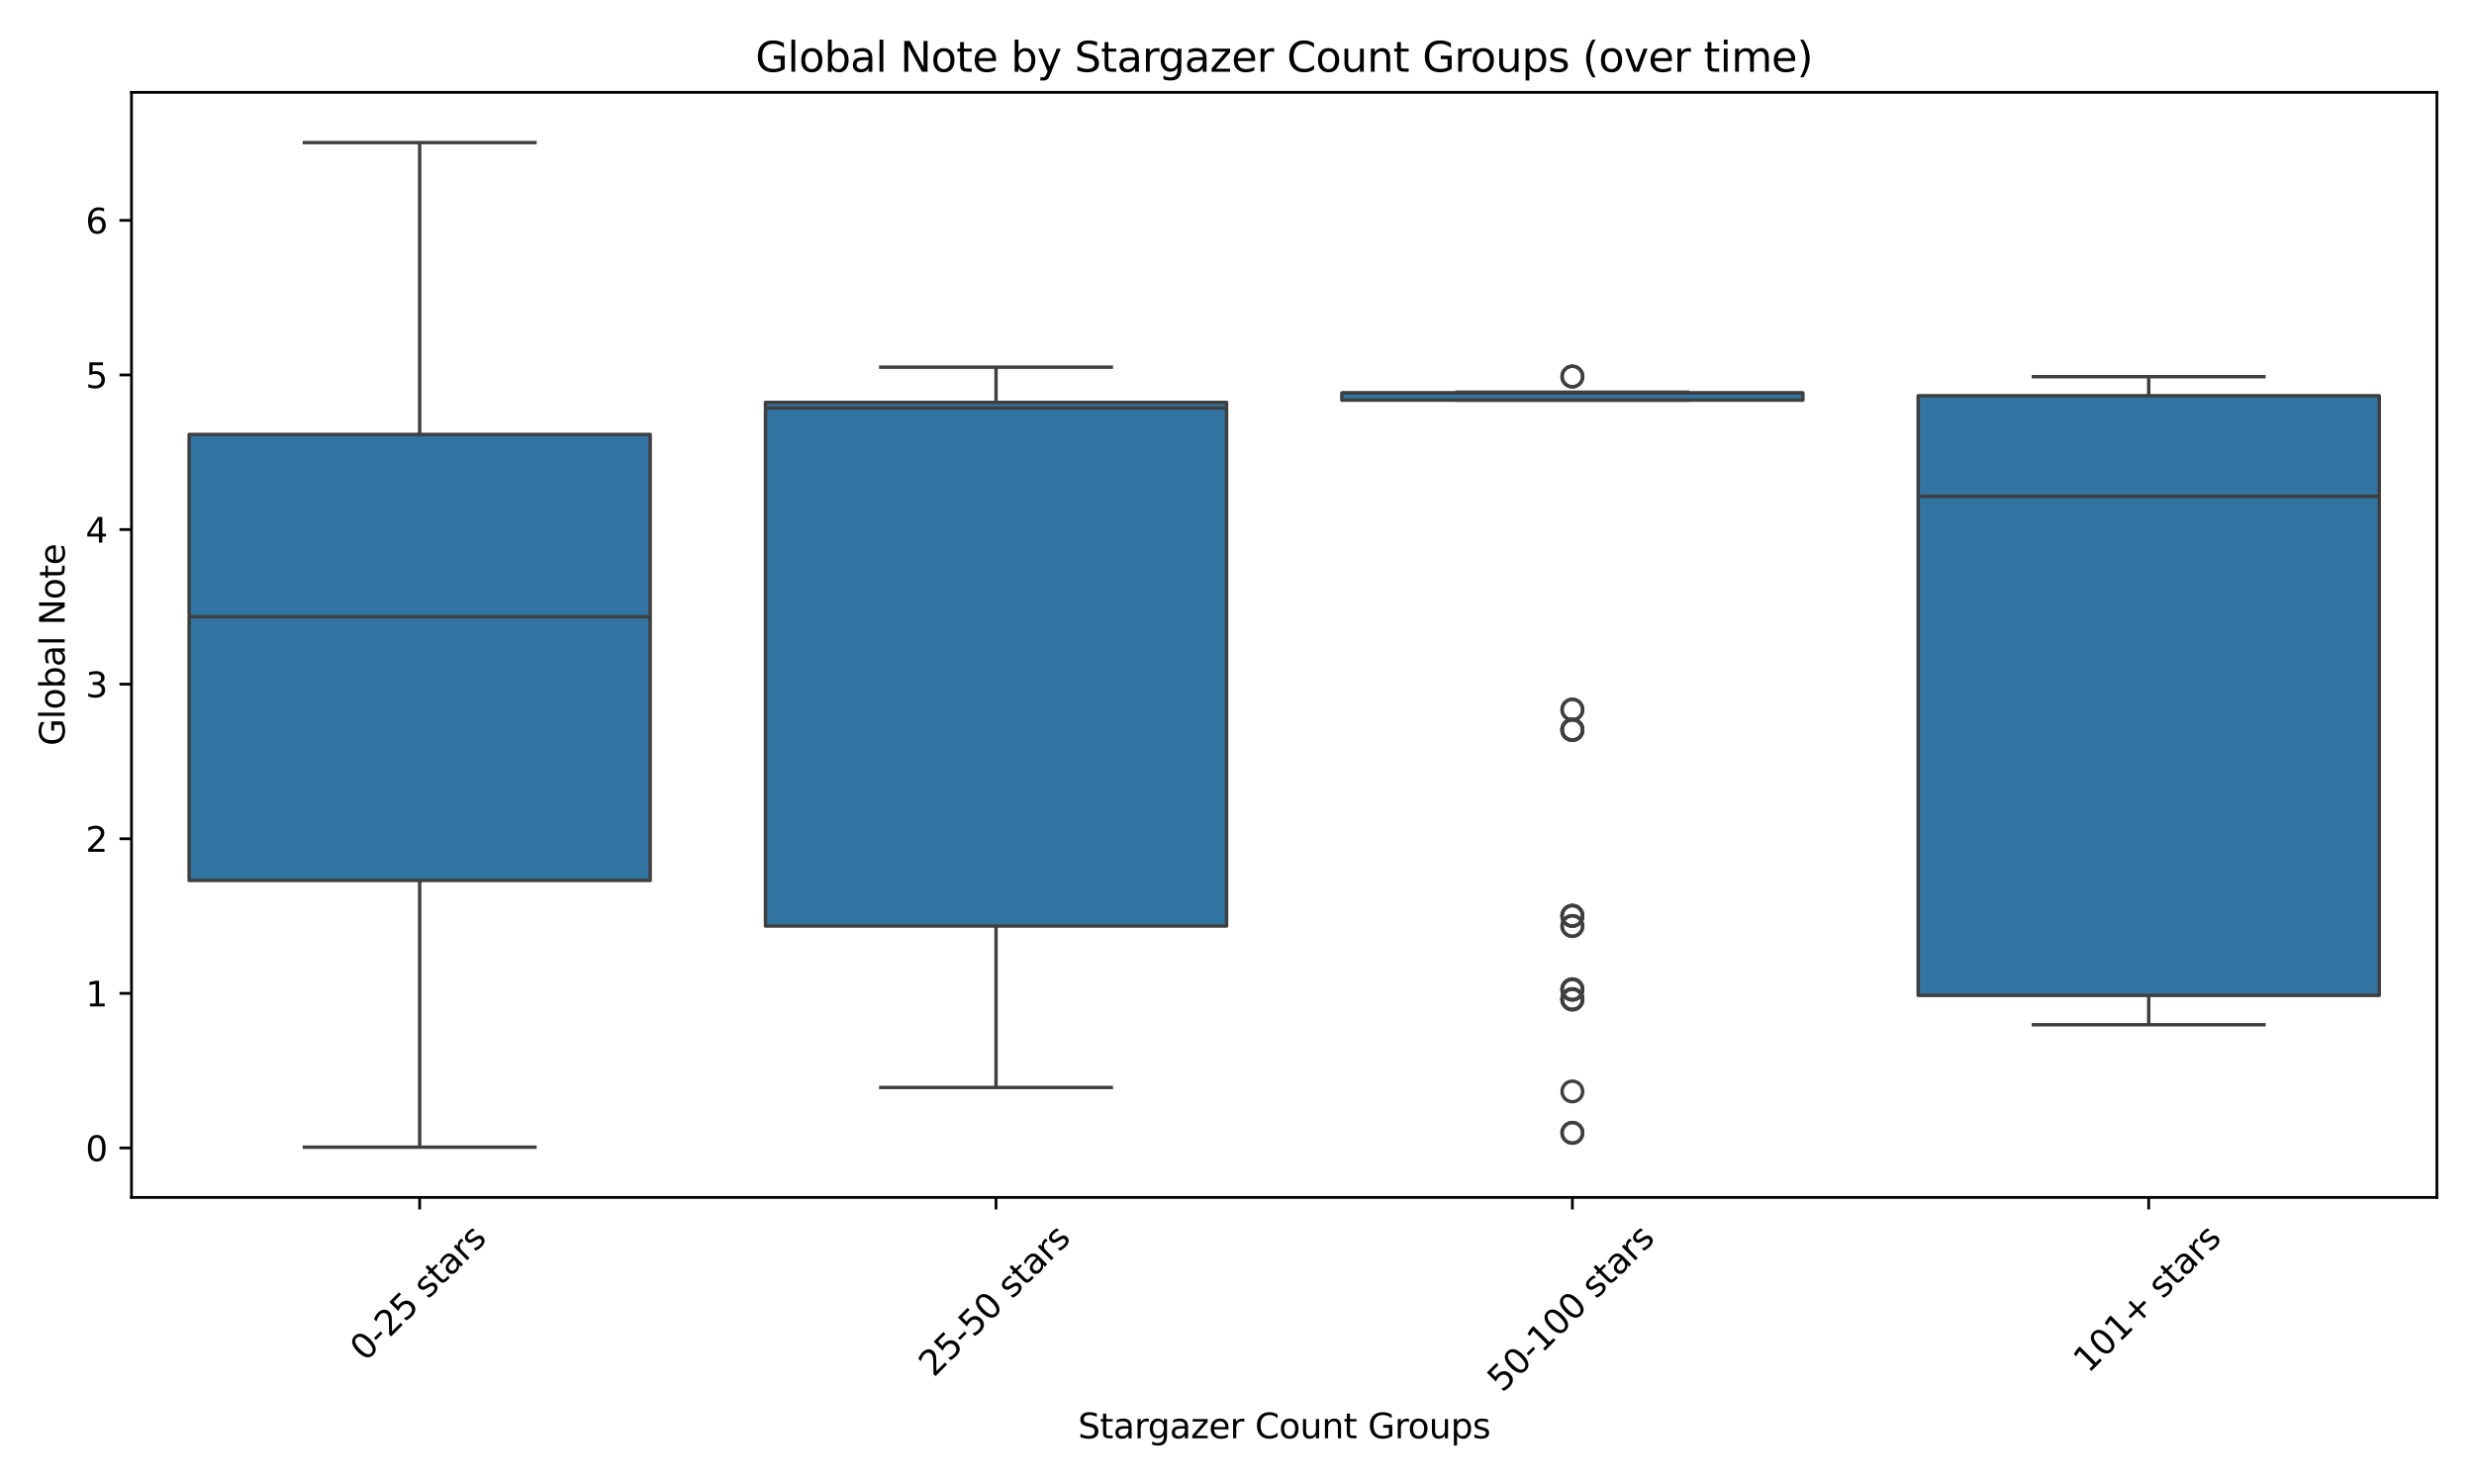 <?xml version="1.0" encoding="utf-8" standalone="no"?>
<!DOCTYPE svg PUBLIC "-//W3C//DTD SVG 1.1//EN"
  "http://www.w3.org/Graphics/SVG/1.1/DTD/svg11.dtd">
<svg xmlns:xlink="http://www.w3.org/1999/xlink" width="720pt" height="432pt" viewBox="0 0 720 432" xmlns="http://www.w3.org/2000/svg" version="1.1">
 <defs>
  <style type="text/css">*{stroke-linejoin: round; stroke-linecap: butt}</style>
 </defs>
 <g id="figure_1">
  <g id="patch_1">
   <path d="M 0 432 
L 720 432 
L 720 0 
L 0 0 
z
" style="fill: #ffffff"/>
  </g>
  <g id="axes_1">
   <g id="patch_2">
    <path d="M 38.27 348.572 
L 709.2 348.572 
L 709.2 26.88 
L 38.27 26.88 
z
" style="fill: #ffffff"/>
   </g>
   <g id="matplotlib.axis_1">
    <g id="xtick_1">
     <g id="line2d_1">
      <defs>
       <path id="m6f5f391224" d="M 0 0 
L 0 3.5 
" style="stroke: #000000; stroke-width: 0.8"/>
      </defs>
      <g>
       <use xlink:href="#m6f5f391224" x="122.136" y="348.572" style="stroke: #000000; stroke-width: 0.8"/>
      </g>
     </g>
     <g id="text_1">
      <!-- 0-25 stars -->
      <g transform="translate(106.25 396.619) rotate(-45) scale(0.1 -0.1)">
       <defs>
        <path id="DejaVuSans-30" d="M 2034 4250 
Q 1547 4250 1301 3770 
Q 1056 3291 1056 2328 
Q 1056 1369 1301 889 
Q 1547 409 2034 409 
Q 2525 409 2770 889 
Q 3016 1369 3016 2328 
Q 3016 3291 2770 3770 
Q 2525 4250 2034 4250 
z
M 2034 4750 
Q 2819 4750 3233 4129 
Q 3647 3509 3647 2328 
Q 3647 1150 3233 529 
Q 2819 -91 2034 -91 
Q 1250 -91 836 529 
Q 422 1150 422 2328 
Q 422 3509 836 4129 
Q 1250 4750 2034 4750 
z
" transform="scale(0.016)"/>
        <path id="DejaVuSans-2d" d="M 313 2009 
L 1997 2009 
L 1997 1497 
L 313 1497 
L 313 2009 
z
" transform="scale(0.016)"/>
        <path id="DejaVuSans-32" d="M 1228 531 
L 3431 531 
L 3431 0 
L 469 0 
L 469 531 
Q 828 903 1448 1529 
Q 2069 2156 2228 2338 
Q 2531 2678 2651 2914 
Q 2772 3150 2772 3378 
Q 2772 3750 2511 3984 
Q 2250 4219 1831 4219 
Q 1534 4219 1204 4116 
Q 875 4013 500 3803 
L 500 4441 
Q 881 4594 1212 4672 
Q 1544 4750 1819 4750 
Q 2544 4750 2975 4387 
Q 3406 4025 3406 3419 
Q 3406 3131 3298 2873 
Q 3191 2616 2906 2266 
Q 2828 2175 2409 1742 
Q 1991 1309 1228 531 
z
" transform="scale(0.016)"/>
        <path id="DejaVuSans-35" d="M 691 4666 
L 3169 4666 
L 3169 4134 
L 1269 4134 
L 1269 2991 
Q 1406 3038 1543 3061 
Q 1681 3084 1819 3084 
Q 2600 3084 3056 2656 
Q 3513 2228 3513 1497 
Q 3513 744 3044 326 
Q 2575 -91 1722 -91 
Q 1428 -91 1123 -41 
Q 819 9 494 109 
L 494 744 
Q 775 591 1075 516 
Q 1375 441 1709 441 
Q 2250 441 2565 725 
Q 2881 1009 2881 1497 
Q 2881 1984 2565 2268 
Q 2250 2553 1709 2553 
Q 1456 2553 1204 2497 
Q 953 2441 691 2322 
L 691 4666 
z
" transform="scale(0.016)"/>
        <path id="DejaVuSans-20" transform="scale(0.016)"/>
        <path id="DejaVuSans-73" d="M 2834 3397 
L 2834 2853 
Q 2591 2978 2328 3040 
Q 2066 3103 1784 3103 
Q 1356 3103 1142 2972 
Q 928 2841 928 2578 
Q 928 2378 1081 2264 
Q 1234 2150 1697 2047 
L 1894 2003 
Q 2506 1872 2764 1633 
Q 3022 1394 3022 966 
Q 3022 478 2636 193 
Q 2250 -91 1575 -91 
Q 1294 -91 989 -36 
Q 684 19 347 128 
L 347 722 
Q 666 556 975 473 
Q 1284 391 1588 391 
Q 1994 391 2212 530 
Q 2431 669 2431 922 
Q 2431 1156 2273 1281 
Q 2116 1406 1581 1522 
L 1381 1569 
Q 847 1681 609 1914 
Q 372 2147 372 2553 
Q 372 3047 722 3315 
Q 1072 3584 1716 3584 
Q 2034 3584 2315 3537 
Q 2597 3491 2834 3397 
z
" transform="scale(0.016)"/>
        <path id="DejaVuSans-74" d="M 1172 4494 
L 1172 3500 
L 2356 3500 
L 2356 3053 
L 1172 3053 
L 1172 1153 
Q 1172 725 1289 603 
Q 1406 481 1766 481 
L 2356 481 
L 2356 0 
L 1766 0 
Q 1100 0 847 248 
Q 594 497 594 1153 
L 594 3053 
L 172 3053 
L 172 3500 
L 594 3500 
L 594 4494 
L 1172 4494 
z
" transform="scale(0.016)"/>
        <path id="DejaVuSans-61" d="M 2194 1759 
Q 1497 1759 1228 1600 
Q 959 1441 959 1056 
Q 959 750 1161 570 
Q 1363 391 1709 391 
Q 2188 391 2477 730 
Q 2766 1069 2766 1631 
L 2766 1759 
L 2194 1759 
z
M 3341 1997 
L 3341 0 
L 2766 0 
L 2766 531 
Q 2569 213 2275 61 
Q 1981 -91 1556 -91 
Q 1019 -91 701 211 
Q 384 513 384 1019 
Q 384 1609 779 1909 
Q 1175 2209 1959 2209 
L 2766 2209 
L 2766 2266 
Q 2766 2663 2505 2880 
Q 2244 3097 1772 3097 
Q 1472 3097 1187 3025 
Q 903 2953 641 2809 
L 641 3341 
Q 956 3463 1253 3523 
Q 1550 3584 1831 3584 
Q 2591 3584 2966 3190 
Q 3341 2797 3341 1997 
z
" transform="scale(0.016)"/>
        <path id="DejaVuSans-72" d="M 2631 2963 
Q 2534 3019 2420 3045 
Q 2306 3072 2169 3072 
Q 1681 3072 1420 2755 
Q 1159 2438 1159 1844 
L 1159 0 
L 581 0 
L 581 3500 
L 1159 3500 
L 1159 2956 
Q 1341 3275 1631 3429 
Q 1922 3584 2338 3584 
Q 2397 3584 2469 3576 
Q 2541 3569 2628 3553 
L 2631 2963 
z
" transform="scale(0.016)"/>
       </defs>
       <use xlink:href="#DejaVuSans-30"/>
       <use xlink:href="#DejaVuSans-2d" x="63.623"/>
       <use xlink:href="#DejaVuSans-32" x="99.707"/>
       <use xlink:href="#DejaVuSans-35" x="163.33"/>
       <use xlink:href="#DejaVuSans-20" x="226.953"/>
       <use xlink:href="#DejaVuSans-73" x="258.74"/>
       <use xlink:href="#DejaVuSans-74" x="310.84"/>
       <use xlink:href="#DejaVuSans-61" x="350.049"/>
       <use xlink:href="#DejaVuSans-72" x="411.328"/>
       <use xlink:href="#DejaVuSans-73" x="452.441"/>
      </g>
     </g>
    </g>
    <g id="xtick_2">
     <g id="line2d_2">
      <g>
       <use xlink:href="#m6f5f391224" x="289.869" y="348.572" style="stroke: #000000; stroke-width: 0.8"/>
      </g>
     </g>
     <g id="text_2">
      <!-- 25-50 stars -->
      <g transform="translate(271.733 401.118) rotate(-45) scale(0.1 -0.1)">
       <use xlink:href="#DejaVuSans-32"/>
       <use xlink:href="#DejaVuSans-35" x="63.623"/>
       <use xlink:href="#DejaVuSans-2d" x="127.246"/>
       <use xlink:href="#DejaVuSans-35" x="163.33"/>
       <use xlink:href="#DejaVuSans-30" x="226.953"/>
       <use xlink:href="#DejaVuSans-20" x="290.576"/>
       <use xlink:href="#DejaVuSans-73" x="322.363"/>
       <use xlink:href="#DejaVuSans-74" x="374.463"/>
       <use xlink:href="#DejaVuSans-61" x="413.672"/>
       <use xlink:href="#DejaVuSans-72" x="474.951"/>
       <use xlink:href="#DejaVuSans-73" x="516.064"/>
      </g>
     </g>
    </g>
    <g id="xtick_3">
     <g id="line2d_3">
      <g>
       <use xlink:href="#m6f5f391224" x="457.601" y="348.572" style="stroke: #000000; stroke-width: 0.8"/>
      </g>
     </g>
     <g id="text_3">
      <!-- 50-100 stars -->
      <g transform="translate(437.216 405.617) rotate(-45) scale(0.1 -0.1)">
       <defs>
        <path id="DejaVuSans-31" d="M 794 531 
L 1825 531 
L 1825 4091 
L 703 3866 
L 703 4441 
L 1819 4666 
L 2450 4666 
L 2450 531 
L 3481 531 
L 3481 0 
L 794 0 
L 794 531 
z
" transform="scale(0.016)"/>
       </defs>
       <use xlink:href="#DejaVuSans-35"/>
       <use xlink:href="#DejaVuSans-30" x="63.623"/>
       <use xlink:href="#DejaVuSans-2d" x="127.246"/>
       <use xlink:href="#DejaVuSans-31" x="163.33"/>
       <use xlink:href="#DejaVuSans-30" x="226.953"/>
       <use xlink:href="#DejaVuSans-30" x="290.576"/>
       <use xlink:href="#DejaVuSans-20" x="354.199"/>
       <use xlink:href="#DejaVuSans-73" x="385.986"/>
       <use xlink:href="#DejaVuSans-74" x="438.086"/>
       <use xlink:href="#DejaVuSans-61" x="477.295"/>
       <use xlink:href="#DejaVuSans-72" x="538.574"/>
       <use xlink:href="#DejaVuSans-73" x="579.688"/>
      </g>
     </g>
    </g>
    <g id="xtick_4">
     <g id="line2d_4">
      <g>
       <use xlink:href="#m6f5f391224" x="625.334" y="348.572" style="stroke: #000000; stroke-width: 0.8"/>
      </g>
     </g>
     <g id="text_4">
      <!-- 101+ stars -->
      <g transform="translate(607.76 399.994) rotate(-45) scale(0.1 -0.1)">
       <defs>
        <path id="DejaVuSans-2b" d="M 2944 4013 
L 2944 2272 
L 4684 2272 
L 4684 1741 
L 2944 1741 
L 2944 0 
L 2419 0 
L 2419 1741 
L 678 1741 
L 678 2272 
L 2419 2272 
L 2419 4013 
L 2944 4013 
z
" transform="scale(0.016)"/>
       </defs>
       <use xlink:href="#DejaVuSans-31"/>
       <use xlink:href="#DejaVuSans-30" x="63.623"/>
       <use xlink:href="#DejaVuSans-31" x="127.246"/>
       <use xlink:href="#DejaVuSans-2b" x="190.869"/>
       <use xlink:href="#DejaVuSans-20" x="274.658"/>
       <use xlink:href="#DejaVuSans-73" x="306.445"/>
       <use xlink:href="#DejaVuSans-74" x="358.545"/>
       <use xlink:href="#DejaVuSans-61" x="397.754"/>
       <use xlink:href="#DejaVuSans-72" x="459.033"/>
       <use xlink:href="#DejaVuSans-73" x="500.146"/>
      </g>
     </g>
    </g>
    <g id="text_5">
     <!-- Stargazer Count Groups -->
     <g transform="translate(313.723 418.686) scale(0.1 -0.1)">
      <defs>
       <path id="DejaVuSans-53" d="M 3425 4513 
L 3425 3897 
Q 3066 4069 2747 4153 
Q 2428 4238 2131 4238 
Q 1616 4238 1336 4038 
Q 1056 3838 1056 3469 
Q 1056 3159 1242 3001 
Q 1428 2844 1947 2747 
L 2328 2669 
Q 3034 2534 3370 2195 
Q 3706 1856 3706 1288 
Q 3706 609 3251 259 
Q 2797 -91 1919 -91 
Q 1588 -91 1214 -16 
Q 841 59 441 206 
L 441 856 
Q 825 641 1194 531 
Q 1563 422 1919 422 
Q 2459 422 2753 634 
Q 3047 847 3047 1241 
Q 3047 1584 2836 1778 
Q 2625 1972 2144 2069 
L 1759 2144 
Q 1053 2284 737 2584 
Q 422 2884 422 3419 
Q 422 4038 858 4394 
Q 1294 4750 2059 4750 
Q 2388 4750 2728 4690 
Q 3069 4631 3425 4513 
z
" transform="scale(0.016)"/>
       <path id="DejaVuSans-67" d="M 2906 1791 
Q 2906 2416 2648 2759 
Q 2391 3103 1925 3103 
Q 1463 3103 1205 2759 
Q 947 2416 947 1791 
Q 947 1169 1205 825 
Q 1463 481 1925 481 
Q 2391 481 2648 825 
Q 2906 1169 2906 1791 
z
M 3481 434 
Q 3481 -459 3084 -895 
Q 2688 -1331 1869 -1331 
Q 1566 -1331 1297 -1286 
Q 1028 -1241 775 -1147 
L 775 -588 
Q 1028 -725 1275 -790 
Q 1522 -856 1778 -856 
Q 2344 -856 2625 -561 
Q 2906 -266 2906 331 
L 2906 616 
Q 2728 306 2450 153 
Q 2172 0 1784 0 
Q 1141 0 747 490 
Q 353 981 353 1791 
Q 353 2603 747 3093 
Q 1141 3584 1784 3584 
Q 2172 3584 2450 3431 
Q 2728 3278 2906 2969 
L 2906 3500 
L 3481 3500 
L 3481 434 
z
" transform="scale(0.016)"/>
       <path id="DejaVuSans-7a" d="M 353 3500 
L 3084 3500 
L 3084 2975 
L 922 459 
L 3084 459 
L 3084 0 
L 275 0 
L 275 525 
L 2438 3041 
L 353 3041 
L 353 3500 
z
" transform="scale(0.016)"/>
       <path id="DejaVuSans-65" d="M 3597 1894 
L 3597 1613 
L 953 1613 
Q 991 1019 1311 708 
Q 1631 397 2203 397 
Q 2534 397 2845 478 
Q 3156 559 3463 722 
L 3463 178 
Q 3153 47 2828 -22 
Q 2503 -91 2169 -91 
Q 1331 -91 842 396 
Q 353 884 353 1716 
Q 353 2575 817 3079 
Q 1281 3584 2069 3584 
Q 2775 3584 3186 3129 
Q 3597 2675 3597 1894 
z
M 3022 2063 
Q 3016 2534 2758 2815 
Q 2500 3097 2075 3097 
Q 1594 3097 1305 2825 
Q 1016 2553 972 2059 
L 3022 2063 
z
" transform="scale(0.016)"/>
       <path id="DejaVuSans-43" d="M 4122 4306 
L 4122 3641 
Q 3803 3938 3442 4084 
Q 3081 4231 2675 4231 
Q 1875 4231 1450 3742 
Q 1025 3253 1025 2328 
Q 1025 1406 1450 917 
Q 1875 428 2675 428 
Q 3081 428 3442 575 
Q 3803 722 4122 1019 
L 4122 359 
Q 3791 134 3420 21 
Q 3050 -91 2638 -91 
Q 1578 -91 968 557 
Q 359 1206 359 2328 
Q 359 3453 968 4101 
Q 1578 4750 2638 4750 
Q 3056 4750 3426 4639 
Q 3797 4528 4122 4306 
z
" transform="scale(0.016)"/>
       <path id="DejaVuSans-6f" d="M 1959 3097 
Q 1497 3097 1228 2736 
Q 959 2375 959 1747 
Q 959 1119 1226 758 
Q 1494 397 1959 397 
Q 2419 397 2687 759 
Q 2956 1122 2956 1747 
Q 2956 2369 2687 2733 
Q 2419 3097 1959 3097 
z
M 1959 3584 
Q 2709 3584 3137 3096 
Q 3566 2609 3566 1747 
Q 3566 888 3137 398 
Q 2709 -91 1959 -91 
Q 1206 -91 779 398 
Q 353 888 353 1747 
Q 353 2609 779 3096 
Q 1206 3584 1959 3584 
z
" transform="scale(0.016)"/>
       <path id="DejaVuSans-75" d="M 544 1381 
L 544 3500 
L 1119 3500 
L 1119 1403 
Q 1119 906 1312 657 
Q 1506 409 1894 409 
Q 2359 409 2629 706 
Q 2900 1003 2900 1516 
L 2900 3500 
L 3475 3500 
L 3475 0 
L 2900 0 
L 2900 538 
Q 2691 219 2414 64 
Q 2138 -91 1772 -91 
Q 1169 -91 856 284 
Q 544 659 544 1381 
z
M 1991 3584 
L 1991 3584 
z
" transform="scale(0.016)"/>
       <path id="DejaVuSans-6e" d="M 3513 2113 
L 3513 0 
L 2938 0 
L 2938 2094 
Q 2938 2591 2744 2837 
Q 2550 3084 2163 3084 
Q 1697 3084 1428 2787 
Q 1159 2491 1159 1978 
L 1159 0 
L 581 0 
L 581 3500 
L 1159 3500 
L 1159 2956 
Q 1366 3272 1645 3428 
Q 1925 3584 2291 3584 
Q 2894 3584 3203 3211 
Q 3513 2838 3513 2113 
z
" transform="scale(0.016)"/>
       <path id="DejaVuSans-47" d="M 3809 666 
L 3809 1919 
L 2778 1919 
L 2778 2438 
L 4434 2438 
L 4434 434 
Q 4069 175 3628 42 
Q 3188 -91 2688 -91 
Q 1594 -91 976 548 
Q 359 1188 359 2328 
Q 359 3472 976 4111 
Q 1594 4750 2688 4750 
Q 3144 4750 3555 4637 
Q 3966 4525 4313 4306 
L 4313 3634 
Q 3963 3931 3569 4081 
Q 3175 4231 2741 4231 
Q 1884 4231 1454 3753 
Q 1025 3275 1025 2328 
Q 1025 1384 1454 906 
Q 1884 428 2741 428 
Q 3075 428 3337 486 
Q 3600 544 3809 666 
z
" transform="scale(0.016)"/>
       <path id="DejaVuSans-70" d="M 1159 525 
L 1159 -1331 
L 581 -1331 
L 581 3500 
L 1159 3500 
L 1159 2969 
Q 1341 3281 1617 3432 
Q 1894 3584 2278 3584 
Q 2916 3584 3314 3078 
Q 3713 2572 3713 1747 
Q 3713 922 3314 415 
Q 2916 -91 2278 -91 
Q 1894 -91 1617 61 
Q 1341 213 1159 525 
z
M 3116 1747 
Q 3116 2381 2855 2742 
Q 2594 3103 2138 3103 
Q 1681 3103 1420 2742 
Q 1159 2381 1159 1747 
Q 1159 1113 1420 752 
Q 1681 391 2138 391 
Q 2594 391 2855 752 
Q 3116 1113 3116 1747 
z
" transform="scale(0.016)"/>
      </defs>
      <use xlink:href="#DejaVuSans-53"/>
      <use xlink:href="#DejaVuSans-74" x="63.477"/>
      <use xlink:href="#DejaVuSans-61" x="102.686"/>
      <use xlink:href="#DejaVuSans-72" x="163.965"/>
      <use xlink:href="#DejaVuSans-67" x="203.328"/>
      <use xlink:href="#DejaVuSans-61" x="266.805"/>
      <use xlink:href="#DejaVuSans-7a" x="328.084"/>
      <use xlink:href="#DejaVuSans-65" x="380.574"/>
      <use xlink:href="#DejaVuSans-72" x="442.098"/>
      <use xlink:href="#DejaVuSans-20" x="483.211"/>
      <use xlink:href="#DejaVuSans-43" x="514.998"/>
      <use xlink:href="#DejaVuSans-6f" x="584.822"/>
      <use xlink:href="#DejaVuSans-75" x="646.004"/>
      <use xlink:href="#DejaVuSans-6e" x="709.383"/>
      <use xlink:href="#DejaVuSans-74" x="772.762"/>
      <use xlink:href="#DejaVuSans-20" x="811.971"/>
      <use xlink:href="#DejaVuSans-47" x="843.758"/>
      <use xlink:href="#DejaVuSans-72" x="921.248"/>
      <use xlink:href="#DejaVuSans-6f" x="960.111"/>
      <use xlink:href="#DejaVuSans-75" x="1021.293"/>
      <use xlink:href="#DejaVuSans-70" x="1084.672"/>
      <use xlink:href="#DejaVuSans-73" x="1148.148"/>
     </g>
    </g>
   </g>
   <g id="matplotlib.axis_2">
    <g id="ytick_1">
     <g id="line2d_5">
      <defs>
       <path id="m0f3e683ea5" d="M 0 0 
L -3.5 0 
" style="stroke: #000000; stroke-width: 0.8"/>
      </defs>
      <g>
       <use xlink:href="#m0f3e683ea5" x="38.27" y="334.181" style="stroke: #000000; stroke-width: 0.8"/>
      </g>
     </g>
     <g id="text_6">
      <!-- 0 -->
      <g transform="translate(24.907 337.98) scale(0.1 -0.1)">
       <use xlink:href="#DejaVuSans-30"/>
      </g>
     </g>
    </g>
    <g id="ytick_2">
     <g id="line2d_6">
      <g>
       <use xlink:href="#m0f3e683ea5" x="38.27" y="289.175" style="stroke: #000000; stroke-width: 0.8"/>
      </g>
     </g>
     <g id="text_7">
      <!-- 1 -->
      <g transform="translate(24.907 292.974) scale(0.1 -0.1)">
       <use xlink:href="#DejaVuSans-31"/>
      </g>
     </g>
    </g>
    <g id="ytick_3">
     <g id="line2d_7">
      <g>
       <use xlink:href="#m0f3e683ea5" x="38.27" y="244.17" style="stroke: #000000; stroke-width: 0.8"/>
      </g>
     </g>
     <g id="text_8">
      <!-- 2 -->
      <g transform="translate(24.907 247.969) scale(0.1 -0.1)">
       <use xlink:href="#DejaVuSans-32"/>
      </g>
     </g>
    </g>
    <g id="ytick_4">
     <g id="line2d_8">
      <g>
       <use xlink:href="#m0f3e683ea5" x="38.27" y="199.165" style="stroke: #000000; stroke-width: 0.8"/>
      </g>
     </g>
     <g id="text_9">
      <!-- 3 -->
      <g transform="translate(24.907 202.964) scale(0.1 -0.1)">
       <defs>
        <path id="DejaVuSans-33" d="M 2597 2516 
Q 3050 2419 3304 2112 
Q 3559 1806 3559 1356 
Q 3559 666 3084 287 
Q 2609 -91 1734 -91 
Q 1441 -91 1130 -33 
Q 819 25 488 141 
L 488 750 
Q 750 597 1062 519 
Q 1375 441 1716 441 
Q 2309 441 2620 675 
Q 2931 909 2931 1356 
Q 2931 1769 2642 2001 
Q 2353 2234 1838 2234 
L 1294 2234 
L 1294 2753 
L 1863 2753 
Q 2328 2753 2575 2939 
Q 2822 3125 2822 3475 
Q 2822 3834 2567 4026 
Q 2313 4219 1838 4219 
Q 1578 4219 1281 4162 
Q 984 4106 628 3988 
L 628 4550 
Q 988 4650 1302 4700 
Q 1616 4750 1894 4750 
Q 2613 4750 3031 4423 
Q 3450 4097 3450 3541 
Q 3450 3153 3228 2886 
Q 3006 2619 2597 2516 
z
" transform="scale(0.016)"/>
       </defs>
       <use xlink:href="#DejaVuSans-33"/>
      </g>
     </g>
    </g>
    <g id="ytick_5">
     <g id="line2d_9">
      <g>
       <use xlink:href="#m0f3e683ea5" x="38.27" y="154.159" style="stroke: #000000; stroke-width: 0.8"/>
      </g>
     </g>
     <g id="text_10">
      <!-- 4 -->
      <g transform="translate(24.907 157.959) scale(0.1 -0.1)">
       <defs>
        <path id="DejaVuSans-34" d="M 2419 4116 
L 825 1625 
L 2419 1625 
L 2419 4116 
z
M 2253 4666 
L 3047 4666 
L 3047 1625 
L 3713 1625 
L 3713 1100 
L 3047 1100 
L 3047 0 
L 2419 0 
L 2419 1100 
L 313 1100 
L 313 1709 
L 2253 4666 
z
" transform="scale(0.016)"/>
       </defs>
       <use xlink:href="#DejaVuSans-34"/>
      </g>
     </g>
    </g>
    <g id="ytick_6">
     <g id="line2d_10">
      <g>
       <use xlink:href="#m0f3e683ea5" x="38.27" y="109.154" style="stroke: #000000; stroke-width: 0.8"/>
      </g>
     </g>
     <g id="text_11">
      <!-- 5 -->
      <g transform="translate(24.907 112.953) scale(0.1 -0.1)">
       <use xlink:href="#DejaVuSans-35"/>
      </g>
     </g>
    </g>
    <g id="ytick_7">
     <g id="line2d_11">
      <g>
       <use xlink:href="#m0f3e683ea5" x="38.27" y="64.149" style="stroke: #000000; stroke-width: 0.8"/>
      </g>
     </g>
     <g id="text_12">
      <!-- 6 -->
      <g transform="translate(24.907 67.948) scale(0.1 -0.1)">
       <defs>
        <path id="DejaVuSans-36" d="M 2113 2584 
Q 1688 2584 1439 2293 
Q 1191 2003 1191 1497 
Q 1191 994 1439 701 
Q 1688 409 2113 409 
Q 2538 409 2786 701 
Q 3034 994 3034 1497 
Q 3034 2003 2786 2293 
Q 2538 2584 2113 2584 
z
M 3366 4563 
L 3366 3988 
Q 3128 4100 2886 4159 
Q 2644 4219 2406 4219 
Q 1781 4219 1451 3797 
Q 1122 3375 1075 2522 
Q 1259 2794 1537 2939 
Q 1816 3084 2150 3084 
Q 2853 3084 3261 2657 
Q 3669 2231 3669 1497 
Q 3669 778 3244 343 
Q 2819 -91 2113 -91 
Q 1303 -91 875 529 
Q 447 1150 447 2328 
Q 447 3434 972 4092 
Q 1497 4750 2381 4750 
Q 2619 4750 2861 4703 
Q 3103 4656 3366 4563 
z
" transform="scale(0.016)"/>
       </defs>
       <use xlink:href="#DejaVuSans-36"/>
      </g>
     </g>
    </g>
    <g id="text_13">
     <!-- Global Note -->
     <g transform="translate(18.828 217.102) rotate(-90) scale(0.1 -0.1)">
      <defs>
       <path id="DejaVuSans-6c" d="M 603 4863 
L 1178 4863 
L 1178 0 
L 603 0 
L 603 4863 
z
" transform="scale(0.016)"/>
       <path id="DejaVuSans-62" d="M 3116 1747 
Q 3116 2381 2855 2742 
Q 2594 3103 2138 3103 
Q 1681 3103 1420 2742 
Q 1159 2381 1159 1747 
Q 1159 1113 1420 752 
Q 1681 391 2138 391 
Q 2594 391 2855 752 
Q 3116 1113 3116 1747 
z
M 1159 2969 
Q 1341 3281 1617 3432 
Q 1894 3584 2278 3584 
Q 2916 3584 3314 3078 
Q 3713 2572 3713 1747 
Q 3713 922 3314 415 
Q 2916 -91 2278 -91 
Q 1894 -91 1617 61 
Q 1341 213 1159 525 
L 1159 0 
L 581 0 
L 581 4863 
L 1159 4863 
L 1159 2969 
z
" transform="scale(0.016)"/>
       <path id="DejaVuSans-4e" d="M 628 4666 
L 1478 4666 
L 3547 763 
L 3547 4666 
L 4159 4666 
L 4159 0 
L 3309 0 
L 1241 3903 
L 1241 0 
L 628 0 
L 628 4666 
z
" transform="scale(0.016)"/>
      </defs>
      <use xlink:href="#DejaVuSans-47"/>
      <use xlink:href="#DejaVuSans-6c" x="77.49"/>
      <use xlink:href="#DejaVuSans-6f" x="105.273"/>
      <use xlink:href="#DejaVuSans-62" x="166.455"/>
      <use xlink:href="#DejaVuSans-61" x="229.932"/>
      <use xlink:href="#DejaVuSans-6c" x="291.211"/>
      <use xlink:href="#DejaVuSans-20" x="318.994"/>
      <use xlink:href="#DejaVuSans-4e" x="350.781"/>
      <use xlink:href="#DejaVuSans-6f" x="425.586"/>
      <use xlink:href="#DejaVuSans-74" x="486.768"/>
      <use xlink:href="#DejaVuSans-65" x="525.977"/>
     </g>
    </g>
   </g>
   <g id="patch_3">
    <path d="M 55.043 256.301 
L 189.229 256.301 
L 189.229 126.464 
L 55.043 126.464 
L 55.043 256.301 
z
" clip-path="url(#p493737faff)" style="fill: #3274a1; stroke: #3f3f3f; stroke-linejoin: miter"/>
   </g>
   <g id="line2d_12">
    <path d="M 122.136 256.301 
L 122.136 333.95 
" clip-path="url(#p493737faff)" style="fill: none; stroke: #3f3f3f"/>
   </g>
   <g id="line2d_13">
    <path d="M 122.136 126.464 
L 122.136 41.502 
" clip-path="url(#p493737faff)" style="fill: none; stroke: #3f3f3f"/>
   </g>
   <g id="line2d_14">
    <path d="M 88.59 333.95 
L 155.683 333.95 
" clip-path="url(#p493737faff)" style="fill: none; stroke: #3f3f3f; stroke-linecap: square"/>
   </g>
   <g id="line2d_15">
    <path d="M 88.59 41.502 
L 155.683 41.502 
" clip-path="url(#p493737faff)" style="fill: none; stroke: #3f3f3f; stroke-linecap: square"/>
   </g>
   <g id="line2d_16"/>
   <g id="patch_4">
    <path d="M 222.776 269.565 
L 356.962 269.565 
L 356.962 117.136 
L 222.776 117.136 
L 222.776 269.565 
z
" clip-path="url(#p493737faff)" style="fill: #3274a1; stroke: #3f3f3f; stroke-linejoin: miter"/>
   </g>
   <g id="line2d_17">
    <path d="M 289.869 269.565 
L 289.869 316.569 
" clip-path="url(#p493737faff)" style="fill: none; stroke: #3f3f3f"/>
   </g>
   <g id="line2d_18">
    <path d="M 289.869 117.136 
L 289.869 106.885 
" clip-path="url(#p493737faff)" style="fill: none; stroke: #3f3f3f"/>
   </g>
   <g id="line2d_19">
    <path d="M 256.322 316.569 
L 323.415 316.569 
" clip-path="url(#p493737faff)" style="fill: none; stroke: #3f3f3f; stroke-linecap: square"/>
   </g>
   <g id="line2d_20">
    <path d="M 256.322 106.885 
L 323.415 106.885 
" clip-path="url(#p493737faff)" style="fill: none; stroke: #3f3f3f; stroke-linecap: square"/>
   </g>
   <g id="line2d_21"/>
   <g id="patch_5">
    <path d="M 390.508 116.494 
L 524.694 116.494 
L 524.694 114.397 
L 390.508 114.397 
L 390.508 116.494 
z
" clip-path="url(#p493737faff)" style="fill: #3274a1; stroke: #3f3f3f; stroke-linejoin: miter"/>
   </g>
   <g id="line2d_22">
    <path d="M 457.601 116.494 
L 457.601 116.494 
" clip-path="url(#p493737faff)" style="fill: none; stroke: #3f3f3f"/>
   </g>
   <g id="line2d_23">
    <path d="M 457.601 114.397 
L 457.601 114.173 
" clip-path="url(#p493737faff)" style="fill: none; stroke: #3f3f3f"/>
   </g>
   <g id="line2d_24">
    <path d="M 424.055 116.494 
L 491.148 116.494 
" clip-path="url(#p493737faff)" style="fill: none; stroke: #3f3f3f; stroke-linecap: square"/>
   </g>
   <g id="line2d_25">
    <path d="M 424.055 114.173 
L 491.148 114.173 
" clip-path="url(#p493737faff)" style="fill: none; stroke: #3f3f3f; stroke-linecap: square"/>
   </g>
   <g id="line2d_26">
    <defs>
     <path id="m6667002624" d="M 0 3 
C 0.796 3 1.559 2.684 2.121 2.121 
C 2.684 1.559 3 0.796 3 0 
C 3 -0.796 2.684 -1.559 2.121 -2.121 
C 1.559 -2.684 0.796 -3 0 -3 
C -0.796 -3 -1.559 -2.684 -2.121 -2.121 
C -2.684 -1.559 -3 -0.796 -3 0 
C -3 0.796 -2.684 1.559 -2.121 2.121 
C -1.559 2.684 -0.796 3 0 3 
z
" style="stroke: #3f3f3f"/>
    </defs>
    <g clip-path="url(#p493737faff)">
     <use xlink:href="#m6667002624" x="457.601" y="290.858" style="fill-opacity: 0; stroke: #3f3f3f"/>
     <use xlink:href="#m6667002624" x="457.601" y="290.858" style="fill-opacity: 0; stroke: #3f3f3f"/>
     <use xlink:href="#m6667002624" x="457.601" y="290.969" style="fill-opacity: 0; stroke: #3f3f3f"/>
     <use xlink:href="#m6667002624" x="457.601" y="290.93" style="fill-opacity: 0; stroke: #3f3f3f"/>
     <use xlink:href="#m6667002624" x="457.601" y="288.138" style="fill-opacity: 0; stroke: #3f3f3f"/>
     <use xlink:href="#m6667002624" x="457.601" y="287.99" style="fill-opacity: 0; stroke: #3f3f3f"/>
     <use xlink:href="#m6667002624" x="457.601" y="287.99" style="fill-opacity: 0; stroke: #3f3f3f"/>
     <use xlink:href="#m6667002624" x="457.601" y="317.723" style="fill-opacity: 0; stroke: #3f3f3f"/>
     <use xlink:href="#m6667002624" x="457.601" y="266.601" style="fill-opacity: 0; stroke: #3f3f3f"/>
     <use xlink:href="#m6667002624" x="457.601" y="269.565" style="fill-opacity: 0; stroke: #3f3f3f"/>
     <use xlink:href="#m6667002624" x="457.601" y="269.565" style="fill-opacity: 0; stroke: #3f3f3f"/>
     <use xlink:href="#m6667002624" x="457.601" y="266.601" style="fill-opacity: 0; stroke: #3f3f3f"/>
     <use xlink:href="#m6667002624" x="457.601" y="266.601" style="fill-opacity: 0; stroke: #3f3f3f"/>
     <use xlink:href="#m6667002624" x="457.601" y="206.575" style="fill-opacity: 0; stroke: #3f3f3f"/>
     <use xlink:href="#m6667002624" x="457.601" y="206.575" style="fill-opacity: 0; stroke: #3f3f3f"/>
     <use xlink:href="#m6667002624" x="457.601" y="212.441" style="fill-opacity: 0; stroke: #3f3f3f"/>
     <use xlink:href="#m6667002624" x="457.601" y="212.441" style="fill-opacity: 0; stroke: #3f3f3f"/>
     <use xlink:href="#m6667002624" x="457.601" y="212.441" style="fill-opacity: 0; stroke: #3f3f3f"/>
     <use xlink:href="#m6667002624" x="457.601" y="212.481" style="fill-opacity: 0; stroke: #3f3f3f"/>
     <use xlink:href="#m6667002624" x="457.601" y="329.768" style="fill-opacity: 0; stroke: #3f3f3f"/>
     <use xlink:href="#m6667002624" x="457.601" y="329.768" style="fill-opacity: 0; stroke: #3f3f3f"/>
     <use xlink:href="#m6667002624" x="457.601" y="212.481" style="fill-opacity: 0; stroke: #3f3f3f"/>
     <use xlink:href="#m6667002624" x="457.601" y="109.608" style="fill-opacity: 0; stroke: #3f3f3f"/>
     <use xlink:href="#m6667002624" x="457.601" y="109.608" style="fill-opacity: 0; stroke: #3f3f3f"/>
    </g>
   </g>
   <g id="patch_6">
    <path d="M 558.241 289.775 
L 692.427 289.775 
L 692.427 115.204 
L 558.241 115.204 
L 558.241 289.775 
z
" clip-path="url(#p493737faff)" style="fill: #3274a1; stroke: #3f3f3f; stroke-linejoin: miter"/>
   </g>
   <g id="line2d_27">
    <path d="M 625.334 289.775 
L 625.334 298.32 
" clip-path="url(#p493737faff)" style="fill: none; stroke: #3f3f3f"/>
   </g>
   <g id="line2d_28">
    <path d="M 625.334 115.204 
L 625.334 109.657 
" clip-path="url(#p493737faff)" style="fill: none; stroke: #3f3f3f"/>
   </g>
   <g id="line2d_29">
    <path d="M 591.787 298.32 
L 658.88 298.32 
" clip-path="url(#p493737faff)" style="fill: none; stroke: #3f3f3f; stroke-linecap: square"/>
   </g>
   <g id="line2d_30">
    <path d="M 591.787 109.657 
L 658.88 109.657 
" clip-path="url(#p493737faff)" style="fill: none; stroke: #3f3f3f; stroke-linecap: square"/>
   </g>
   <g id="line2d_31"/>
   <g id="line2d_32">
    <path d="M 55.043 179.537 
L 189.229 179.537 
" clip-path="url(#p493737faff)" style="fill: none; stroke: #3f3f3f"/>
   </g>
   <g id="line2d_33">
    <path d="M 222.776 118.76 
L 356.962 118.76 
" clip-path="url(#p493737faff)" style="fill: none; stroke: #3f3f3f"/>
   </g>
   <g id="line2d_34">
    <path d="M 390.508 114.397 
L 524.694 114.397 
" clip-path="url(#p493737faff)" style="fill: none; stroke: #3f3f3f"/>
   </g>
   <g id="line2d_35">
    <path d="M 558.241 144.452 
L 692.427 144.452 
" clip-path="url(#p493737faff)" style="fill: none; stroke: #3f3f3f"/>
   </g>
   <g id="patch_7">
    <path d="M 38.27 348.572 
L 38.27 26.88 
" style="fill: none; stroke: #000000; stroke-width: 0.8; stroke-linejoin: miter; stroke-linecap: square"/>
   </g>
   <g id="patch_8">
    <path d="M 709.2 348.572 
L 709.2 26.88 
" style="fill: none; stroke: #000000; stroke-width: 0.8; stroke-linejoin: miter; stroke-linecap: square"/>
   </g>
   <g id="patch_9">
    <path d="M 38.27 348.572 
L 709.2 348.572 
" style="fill: none; stroke: #000000; stroke-width: 0.8; stroke-linejoin: miter; stroke-linecap: square"/>
   </g>
   <g id="patch_10">
    <path d="M 38.27 26.88 
L 709.2 26.88 
" style="fill: none; stroke: #000000; stroke-width: 0.8; stroke-linejoin: miter; stroke-linecap: square"/>
   </g>
   <g id="text_14">
    <!-- Global Note by Stargazer Count Groups (over time) -->
    <g transform="translate(219.864 20.88) scale(0.12 -0.12)">
     <defs>
      <path id="DejaVuSans-79" d="M 2059 -325 
Q 1816 -950 1584 -1140 
Q 1353 -1331 966 -1331 
L 506 -1331 
L 506 -850 
L 844 -850 
Q 1081 -850 1212 -737 
Q 1344 -625 1503 -206 
L 1606 56 
L 191 3500 
L 800 3500 
L 1894 763 
L 2988 3500 
L 3597 3500 
L 2059 -325 
z
" transform="scale(0.016)"/>
      <path id="DejaVuSans-28" d="M 1984 4856 
Q 1566 4138 1362 3434 
Q 1159 2731 1159 2009 
Q 1159 1288 1364 580 
Q 1569 -128 1984 -844 
L 1484 -844 
Q 1016 -109 783 600 
Q 550 1309 550 2009 
Q 550 2706 781 3412 
Q 1013 4119 1484 4856 
L 1984 4856 
z
" transform="scale(0.016)"/>
      <path id="DejaVuSans-76" d="M 191 3500 
L 800 3500 
L 1894 563 
L 2988 3500 
L 3597 3500 
L 2284 0 
L 1503 0 
L 191 3500 
z
" transform="scale(0.016)"/>
      <path id="DejaVuSans-69" d="M 603 3500 
L 1178 3500 
L 1178 0 
L 603 0 
L 603 3500 
z
M 603 4863 
L 1178 4863 
L 1178 4134 
L 603 4134 
L 603 4863 
z
" transform="scale(0.016)"/>
      <path id="DejaVuSans-6d" d="M 3328 2828 
Q 3544 3216 3844 3400 
Q 4144 3584 4550 3584 
Q 5097 3584 5394 3201 
Q 5691 2819 5691 2113 
L 5691 0 
L 5113 0 
L 5113 2094 
Q 5113 2597 4934 2840 
Q 4756 3084 4391 3084 
Q 3944 3084 3684 2787 
Q 3425 2491 3425 1978 
L 3425 0 
L 2847 0 
L 2847 2094 
Q 2847 2600 2669 2842 
Q 2491 3084 2119 3084 
Q 1678 3084 1418 2786 
Q 1159 2488 1159 1978 
L 1159 0 
L 581 0 
L 581 3500 
L 1159 3500 
L 1159 2956 
Q 1356 3278 1631 3431 
Q 1906 3584 2284 3584 
Q 2666 3584 2933 3390 
Q 3200 3197 3328 2828 
z
" transform="scale(0.016)"/>
      <path id="DejaVuSans-29" d="M 513 4856 
L 1013 4856 
Q 1481 4119 1714 3412 
Q 1947 2706 1947 2009 
Q 1947 1309 1714 600 
Q 1481 -109 1013 -844 
L 513 -844 
Q 928 -128 1133 580 
Q 1338 1288 1338 2009 
Q 1338 2731 1133 3434 
Q 928 4138 513 4856 
z
" transform="scale(0.016)"/>
     </defs>
     <use xlink:href="#DejaVuSans-47"/>
     <use xlink:href="#DejaVuSans-6c" x="77.49"/>
     <use xlink:href="#DejaVuSans-6f" x="105.273"/>
     <use xlink:href="#DejaVuSans-62" x="166.455"/>
     <use xlink:href="#DejaVuSans-61" x="229.932"/>
     <use xlink:href="#DejaVuSans-6c" x="291.211"/>
     <use xlink:href="#DejaVuSans-20" x="318.994"/>
     <use xlink:href="#DejaVuSans-4e" x="350.781"/>
     <use xlink:href="#DejaVuSans-6f" x="425.586"/>
     <use xlink:href="#DejaVuSans-74" x="486.768"/>
     <use xlink:href="#DejaVuSans-65" x="525.977"/>
     <use xlink:href="#DejaVuSans-20" x="587.5"/>
     <use xlink:href="#DejaVuSans-62" x="619.287"/>
     <use xlink:href="#DejaVuSans-79" x="682.764"/>
     <use xlink:href="#DejaVuSans-20" x="741.943"/>
     <use xlink:href="#DejaVuSans-53" x="773.73"/>
     <use xlink:href="#DejaVuSans-74" x="837.207"/>
     <use xlink:href="#DejaVuSans-61" x="876.416"/>
     <use xlink:href="#DejaVuSans-72" x="937.695"/>
     <use xlink:href="#DejaVuSans-67" x="977.059"/>
     <use xlink:href="#DejaVuSans-61" x="1040.535"/>
     <use xlink:href="#DejaVuSans-7a" x="1101.814"/>
     <use xlink:href="#DejaVuSans-65" x="1154.305"/>
     <use xlink:href="#DejaVuSans-72" x="1215.828"/>
     <use xlink:href="#DejaVuSans-20" x="1256.941"/>
     <use xlink:href="#DejaVuSans-43" x="1288.729"/>
     <use xlink:href="#DejaVuSans-6f" x="1358.553"/>
     <use xlink:href="#DejaVuSans-75" x="1419.734"/>
     <use xlink:href="#DejaVuSans-6e" x="1483.113"/>
     <use xlink:href="#DejaVuSans-74" x="1546.492"/>
     <use xlink:href="#DejaVuSans-20" x="1585.701"/>
     <use xlink:href="#DejaVuSans-47" x="1617.488"/>
     <use xlink:href="#DejaVuSans-72" x="1694.979"/>
     <use xlink:href="#DejaVuSans-6f" x="1733.842"/>
     <use xlink:href="#DejaVuSans-75" x="1795.023"/>
     <use xlink:href="#DejaVuSans-70" x="1858.402"/>
     <use xlink:href="#DejaVuSans-73" x="1921.879"/>
     <use xlink:href="#DejaVuSans-20" x="1973.979"/>
     <use xlink:href="#DejaVuSans-28" x="2005.766"/>
     <use xlink:href="#DejaVuSans-6f" x="2044.779"/>
     <use xlink:href="#DejaVuSans-76" x="2105.961"/>
     <use xlink:href="#DejaVuSans-65" x="2165.141"/>
     <use xlink:href="#DejaVuSans-72" x="2226.664"/>
     <use xlink:href="#DejaVuSans-20" x="2267.777"/>
     <use xlink:href="#DejaVuSans-74" x="2299.564"/>
     <use xlink:href="#DejaVuSans-69" x="2338.773"/>
     <use xlink:href="#DejaVuSans-6d" x="2366.557"/>
     <use xlink:href="#DejaVuSans-65" x="2463.969"/>
     <use xlink:href="#DejaVuSans-29" x="2525.492"/>
    </g>
   </g>
  </g>
 </g>
 <defs>
  <clipPath id="p493737faff">
   <rect x="38.27" y="26.88" width="670.93" height="321.692"/>
  </clipPath>
 </defs>
</svg>

